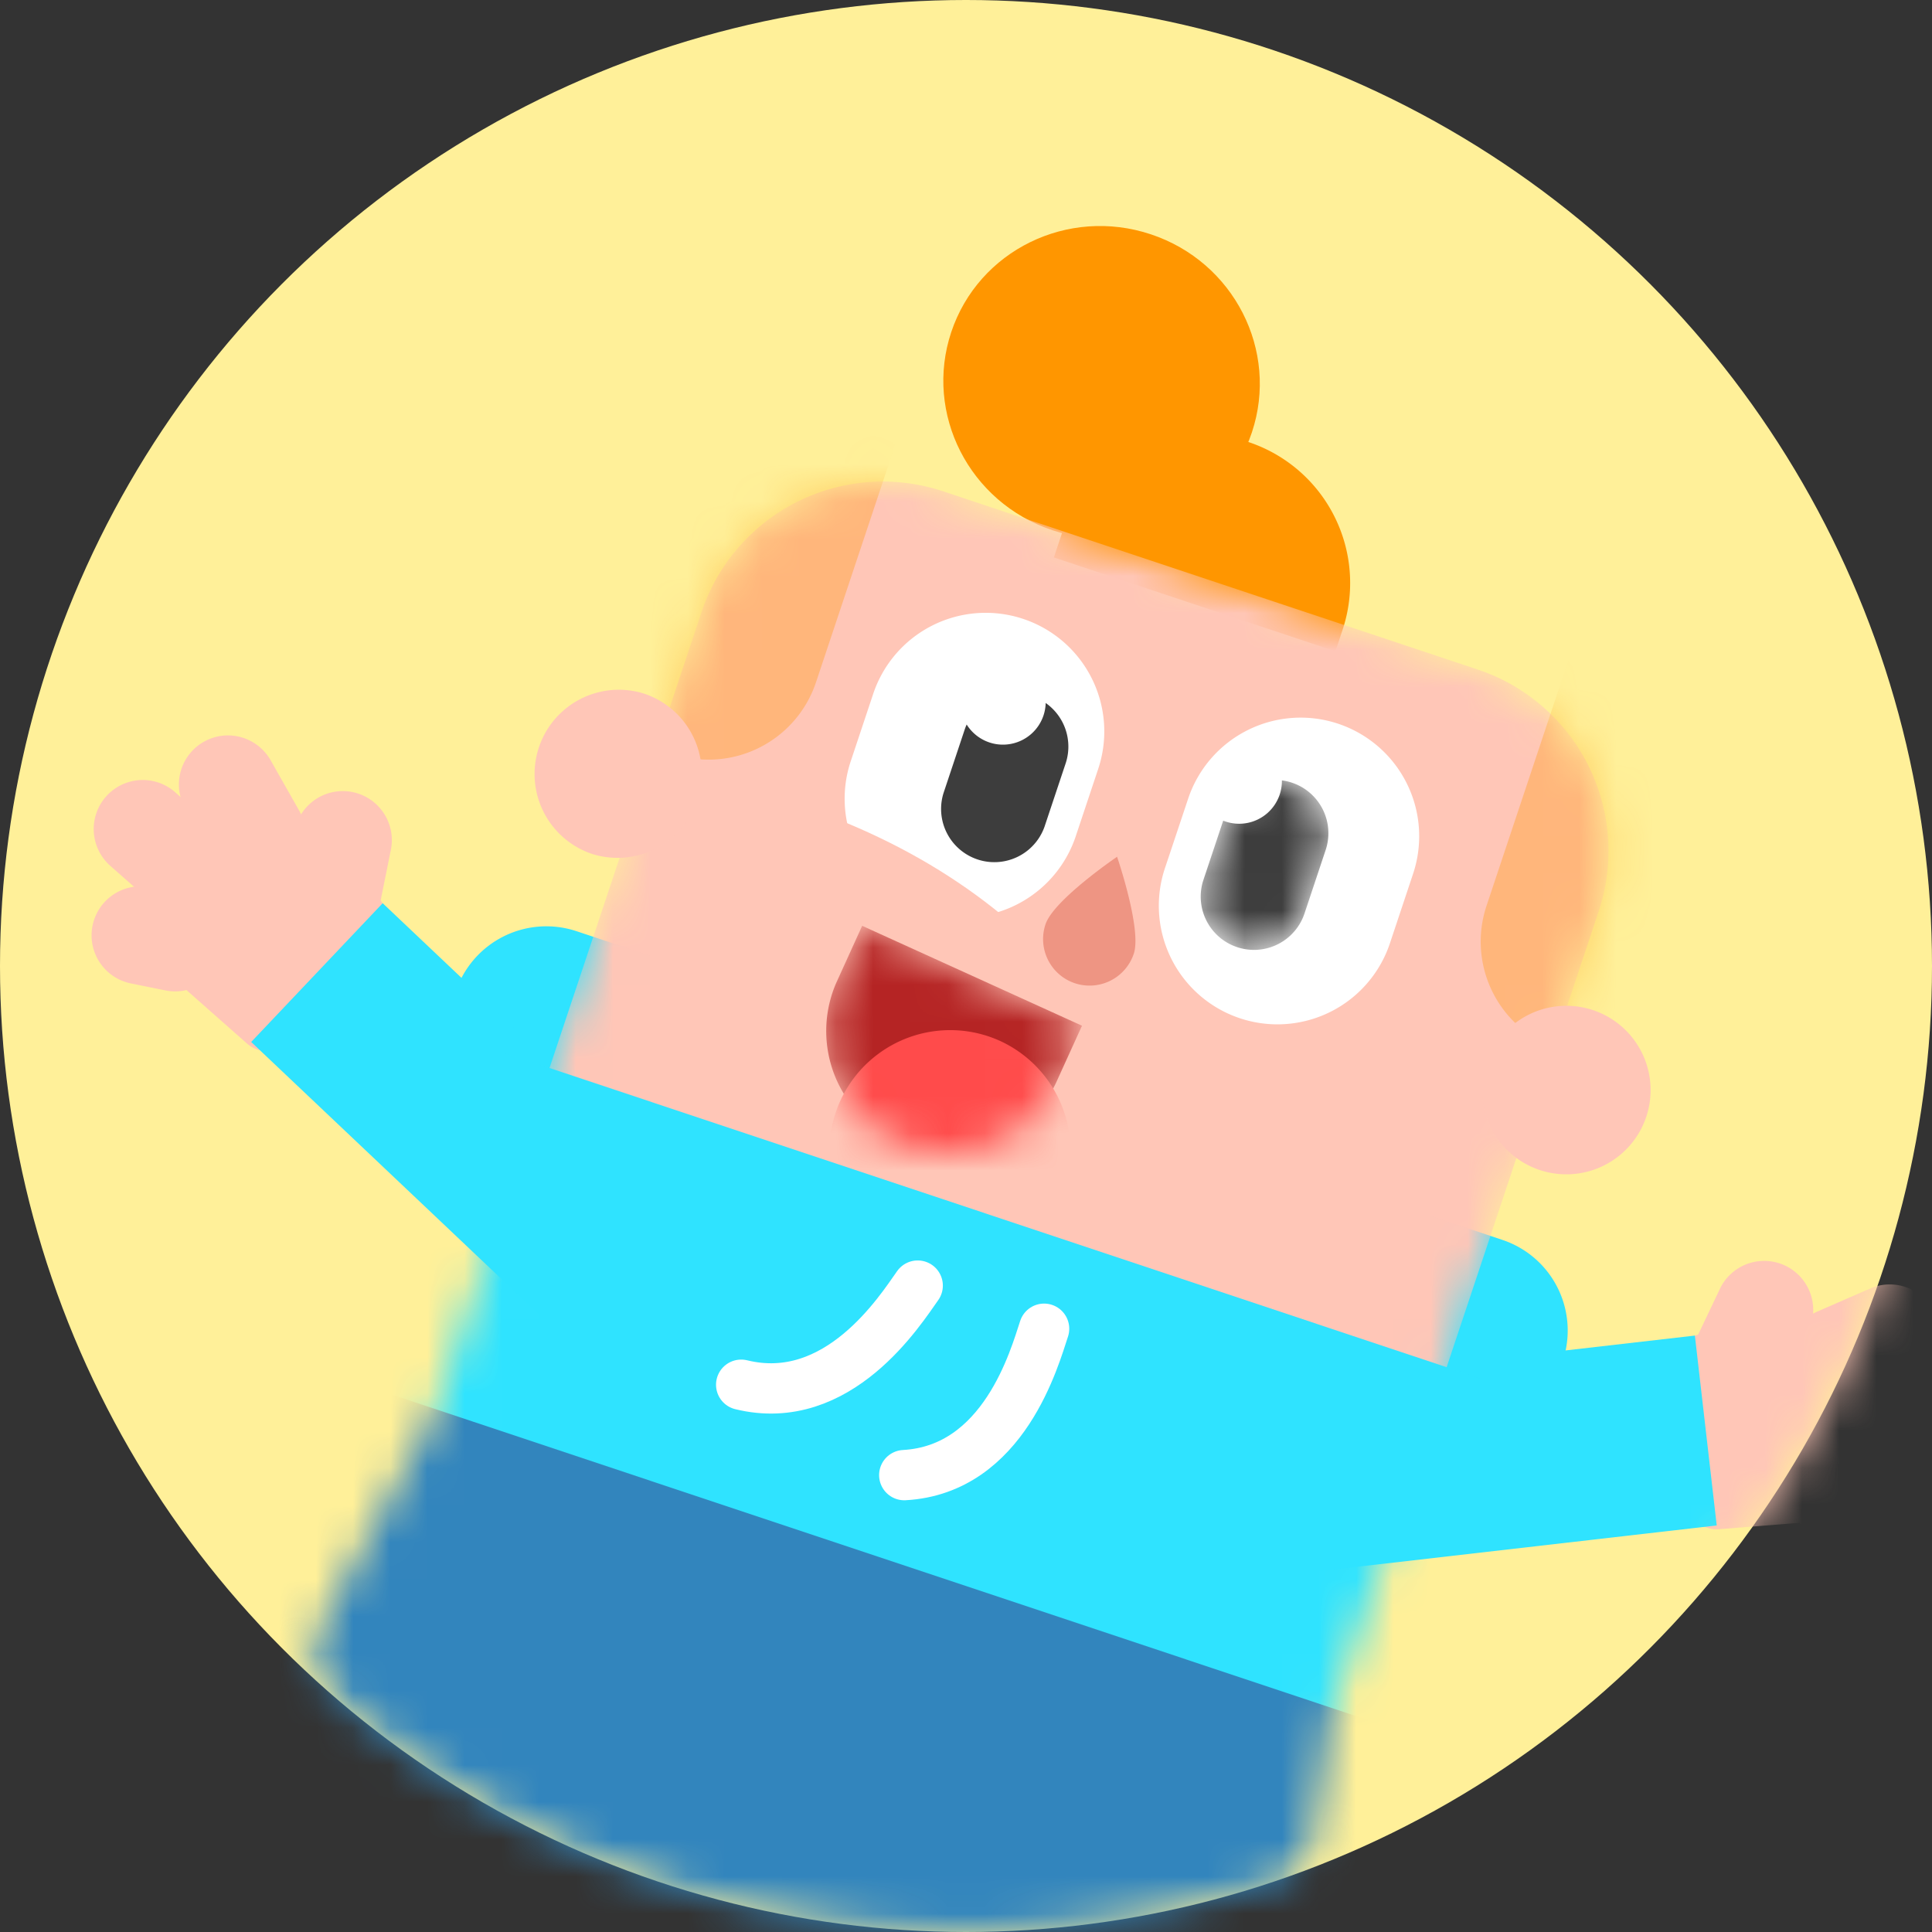 <svg width="52" height="52" fill="none" xmlns="http://www.w3.org/2000/svg"><rect width="100%" height="100%" fill="#333333" stroke="none"/><circle cx="26" cy="26" r="26" fill="#FFF099"/><mask id="a" mask-type="alpha" maskUnits="userSpaceOnUse" x="0" y="0" width="52" height="52"><circle cx="26" cy="26" r="26" fill="#fff"/></mask><g mask="url(#a)"><path fill-rule="evenodd" clip-rule="evenodd" d="M15.52 25.064l24.917 8.308a2.572 2.572 0 011.626 3.254l-.064.193a2.572 2.572 0 01-3.254 1.626l-24.917-8.308a2.572 2.572 0 01-1.627-3.254l.064-.193a2.572 2.572 0 013.254-1.626z" fill="#2FE3FF"/><path d="M6.255 21.78l-2.42 2.74a.812.812 0 00.072 1.146l2.74 2.42a.812.812 0 001.147-.071l2.42-2.74a.812.812 0 00-.072-1.147l-2.74-2.42a.812.812 0 00-1.147.072z" fill="#FFC6B7"/><path d="M7.284 20.463a1.32 1.32 0 10-2.297 1.302l.768 1.355a1.32 1.32 0 102.297-1.303l-.768-1.354z" fill="#FFC6B7"/><path d="M10.514 22.903a1.32 1.32 0 10-2.587-.523l-.31 1.526a1.32 1.32 0 002.589.524l.308-1.527zm-5.798-1.579a1.32 1.32 0 00-1.747 1.98l1.167 1.03a1.32 1.32 0 001.748-1.98l-1.168-1.03z" fill="#FFC6B7"/><path d="M4.047 23.881a1.32 1.32 0 10-.524 2.588l.93.188a1.32 1.32 0 10.523-2.588l-.929-.188z" fill="#FFC6B7"/><path fill-rule="evenodd" clip-rule="evenodd" d="M19.196 36.278a2.572 2.572 0 01-3.637.099l-8.798-8.332L10.3 24.31l8.798 8.332a2.572 2.572 0 01.1 3.637z" fill="#2FE3FF"/><path d="M50.371 36.351l.291 3.644a.812.812 0 01-.745.874l-3.644.29a.812.812 0 01-.875-.744l-.29-3.644a.812.812 0 01.745-.875l3.644-.29a.812.812 0 01.874.745z" fill="#FFC6B7"/><path d="M50.342 34.678a1.32 1.32 0 011.055 2.42l-1.427.622a1.32 1.32 0 11-1.055-2.42l1.427-.622z" fill="#FFC6B7"/><path d="M46.291 34.69a1.32 1.32 0 112.384 1.135l-.669 1.406a1.32 1.32 0 01-2.384-1.134l.669-1.406zm5.586 2.22a1.32 1.32 0 01.21 2.632l-1.553.124a1.32 1.32 0 01-.21-2.631l1.553-.124z" fill="#FFC6B7"/><path d="M50.878 39.357a1.32 1.32 0 01-1.135 2.385l-.855-.408a1.32 1.32 0 111.134-2.384l.856.407z" fill="#FFC6B7"/><path fill-rule="evenodd" clip-rule="evenodd" d="M31.318 40.18a2.572 2.572 0 002.85 2.262l12.038-1.384-.588-5.111L33.58 37.33a2.572 2.572 0 00-2.262 2.85z" fill="#2FE3FF"/><path fill-rule="evenodd" clip-rule="evenodd" d="M33.61 11.9a3.998 3.998 0 012.523 5.06l-.19.57-7.578-2.526.19-.57a4 4 0 015.056-2.534z" fill="#FF9600"/><path d="M28.322 14.27c2.234.744 4.64-.434 5.373-2.633.733-2.2-.484-4.586-2.718-5.33-2.235-.746-4.64.433-5.374 2.632-.733 2.198.484 4.585 2.719 5.33z" fill="#FF9600"/><mask id="b" mask-type="alpha" maskUnits="userSpaceOnUse" x="6" y="11" width="40" height="47"><path d="M25.39 13.225l14.384 4.796a5.145 5.145 0 013.254 6.508l-7.191 21.567-.9 5.862a5.145 5.145 0 01-6.712 4.1L11.8 50.582a5.145 5.145 0 01-2.909-7.309l2.797-5.224 7.192-21.57a5.145 5.145 0 016.508-3.254z" fill="#fff"/></mask><g mask="url(#b)"><path d="M25.39 13.225l14.384 4.796a5.145 5.145 0 013.254 6.508l-7.191 21.567-.9 5.862a5.145 5.145 0 01-6.712 4.1L11.8 50.582a5.145 5.145 0 01-2.909-7.309l2.797-5.224 7.192-21.57a5.145 5.145 0 016.508-3.254z" fill="#FFC6B7"/><path opacity=".332" d="M23.12 5.261L10.02.893A3.046 3.046 0 006.166 2.82l-3.083 9.247a3.046 3.046 0 001.926 3.854l13.1 4.368a3.046 3.046 0 003.854-1.927l3.084-9.247A3.046 3.046 0 0023.12 5.26zm36.927 12.313l-13.1-4.368a3.046 3.046 0 00-3.854 1.926L40.01 24.38a3.046 3.046 0 001.926 3.853l13.1 4.368a3.046 3.046 0 003.854-1.926l3.084-9.248a3.046 3.046 0 00-1.927-3.853z" fill="#FF9600"/><path d="M42.212 41.52L7.791 30.043l-11.113 33.33L31.099 74.85l11.113-33.33z" fill="#3285BD"/><path d="M43.305 38.255L8.884 26.776 5.822 35.96l34.421 11.477 3.062-9.184z" fill="#2FE3FF"/></g><path d="M41.39 31.473a2.268 2.268 0 101.434-4.302 2.268 2.268 0 00-1.434 4.302zM15.894 22.97a2.268 2.268 0 101.435-4.303 2.268 2.268 0 00-1.435 4.302z" fill="#FFC6B7"/><path fill-rule="evenodd" clip-rule="evenodd" d="M27.54 16.658a3.192 3.192 0 012.018 4.038l-.614 1.841a3.192 3.192 0 01-6.056-2.019l.614-1.842a3.192 3.192 0 014.038-2.018z" fill="#fff"/><path fill-rule="evenodd" clip-rule="evenodd" d="M27.775 18.735a1.433 1.433 0 01.907 1.812l-.57 1.708a1.433 1.433 0 01-2.718-.907l.569-1.707a1.433 1.433 0 011.812-.906z" fill="#3D3D3D"/><path fill-rule="evenodd" clip-rule="evenodd" d="M36.016 19.479a3.192 3.192 0 00-4.037 2.018l-.615 1.842a3.192 3.192 0 106.056 2.019l.614-1.842a3.192 3.192 0 00-2.018-4.037z" fill="#fff"/><mask id="c" mask-type="alpha" maskUnits="userSpaceOnUse" x="31" y="20" width="6" height="6"><path d="M34.773 21.066a1.433 1.433 0 00-1.812.906l-.57 1.708a1.433 1.433 0 102.72.906l.569-1.707a1.433 1.433 0 00-.907-1.813z" fill="#fff"/></mask><g mask="url(#c)"><path d="M34.773 21.066a1.433 1.433 0 00-1.812.906l-.57 1.708a1.433 1.433 0 102.72.906l.569-1.707a1.433 1.433 0 00-.907-1.813z" fill="#3D3D3D"/><path d="M32.988 22.112a1.15 1.15 0 11.728-2.183 1.15 1.15 0 01-.728 2.183z" fill="#fff"/></g><path d="M21.086 22.278c3.21 1.051 5.736 2.75 7.578 5.095" stroke="#FFC6B7" stroke-width="1.422"/><path fill-rule="evenodd" clip-rule="evenodd" d="M28.931 26.464a1.254 1.254 0 001.585-.795c.22-.657-.45-2.609-.45-2.609s-1.707 1.16-1.926 1.817c-.22.658.135 1.368.791 1.587z" fill="#EE9583"/><path d="M26.63 19.983a1.15 1.15 0 11.729-2.183 1.15 1.15 0 01-.729 2.183z" fill="#fff"/><mask id="d" mask-type="alpha" maskUnits="userSpaceOnUse" x="21" y="24" width="9" height="9"><path d="M23.205 24.918l5.917 2.689-.7 1.54a3.25 3.25 0 01-5.917-2.688l.7-1.541z" fill="#fff"/></mask><g mask="url(#d)"><path d="M23.205 24.918l5.917 2.689-.7 1.54a3.25 3.25 0 01-5.917-2.688l.7-1.541z" fill="#B52424"/><path d="M24.175 33.91a3.25 3.25 0 102.689-5.917 3.25 3.25 0 00-2.69 5.916z" fill="#FF4B4B"/></g><path d="M24.7 34.602c-.463.651-2.135 3.311-4.751 2.668m8.153-1.507c-.252.758-1.074 3.791-3.764 3.94" stroke="#fff" stroke-width="1.354" stroke-linecap="round" stroke-linejoin="round"/></g></svg>
